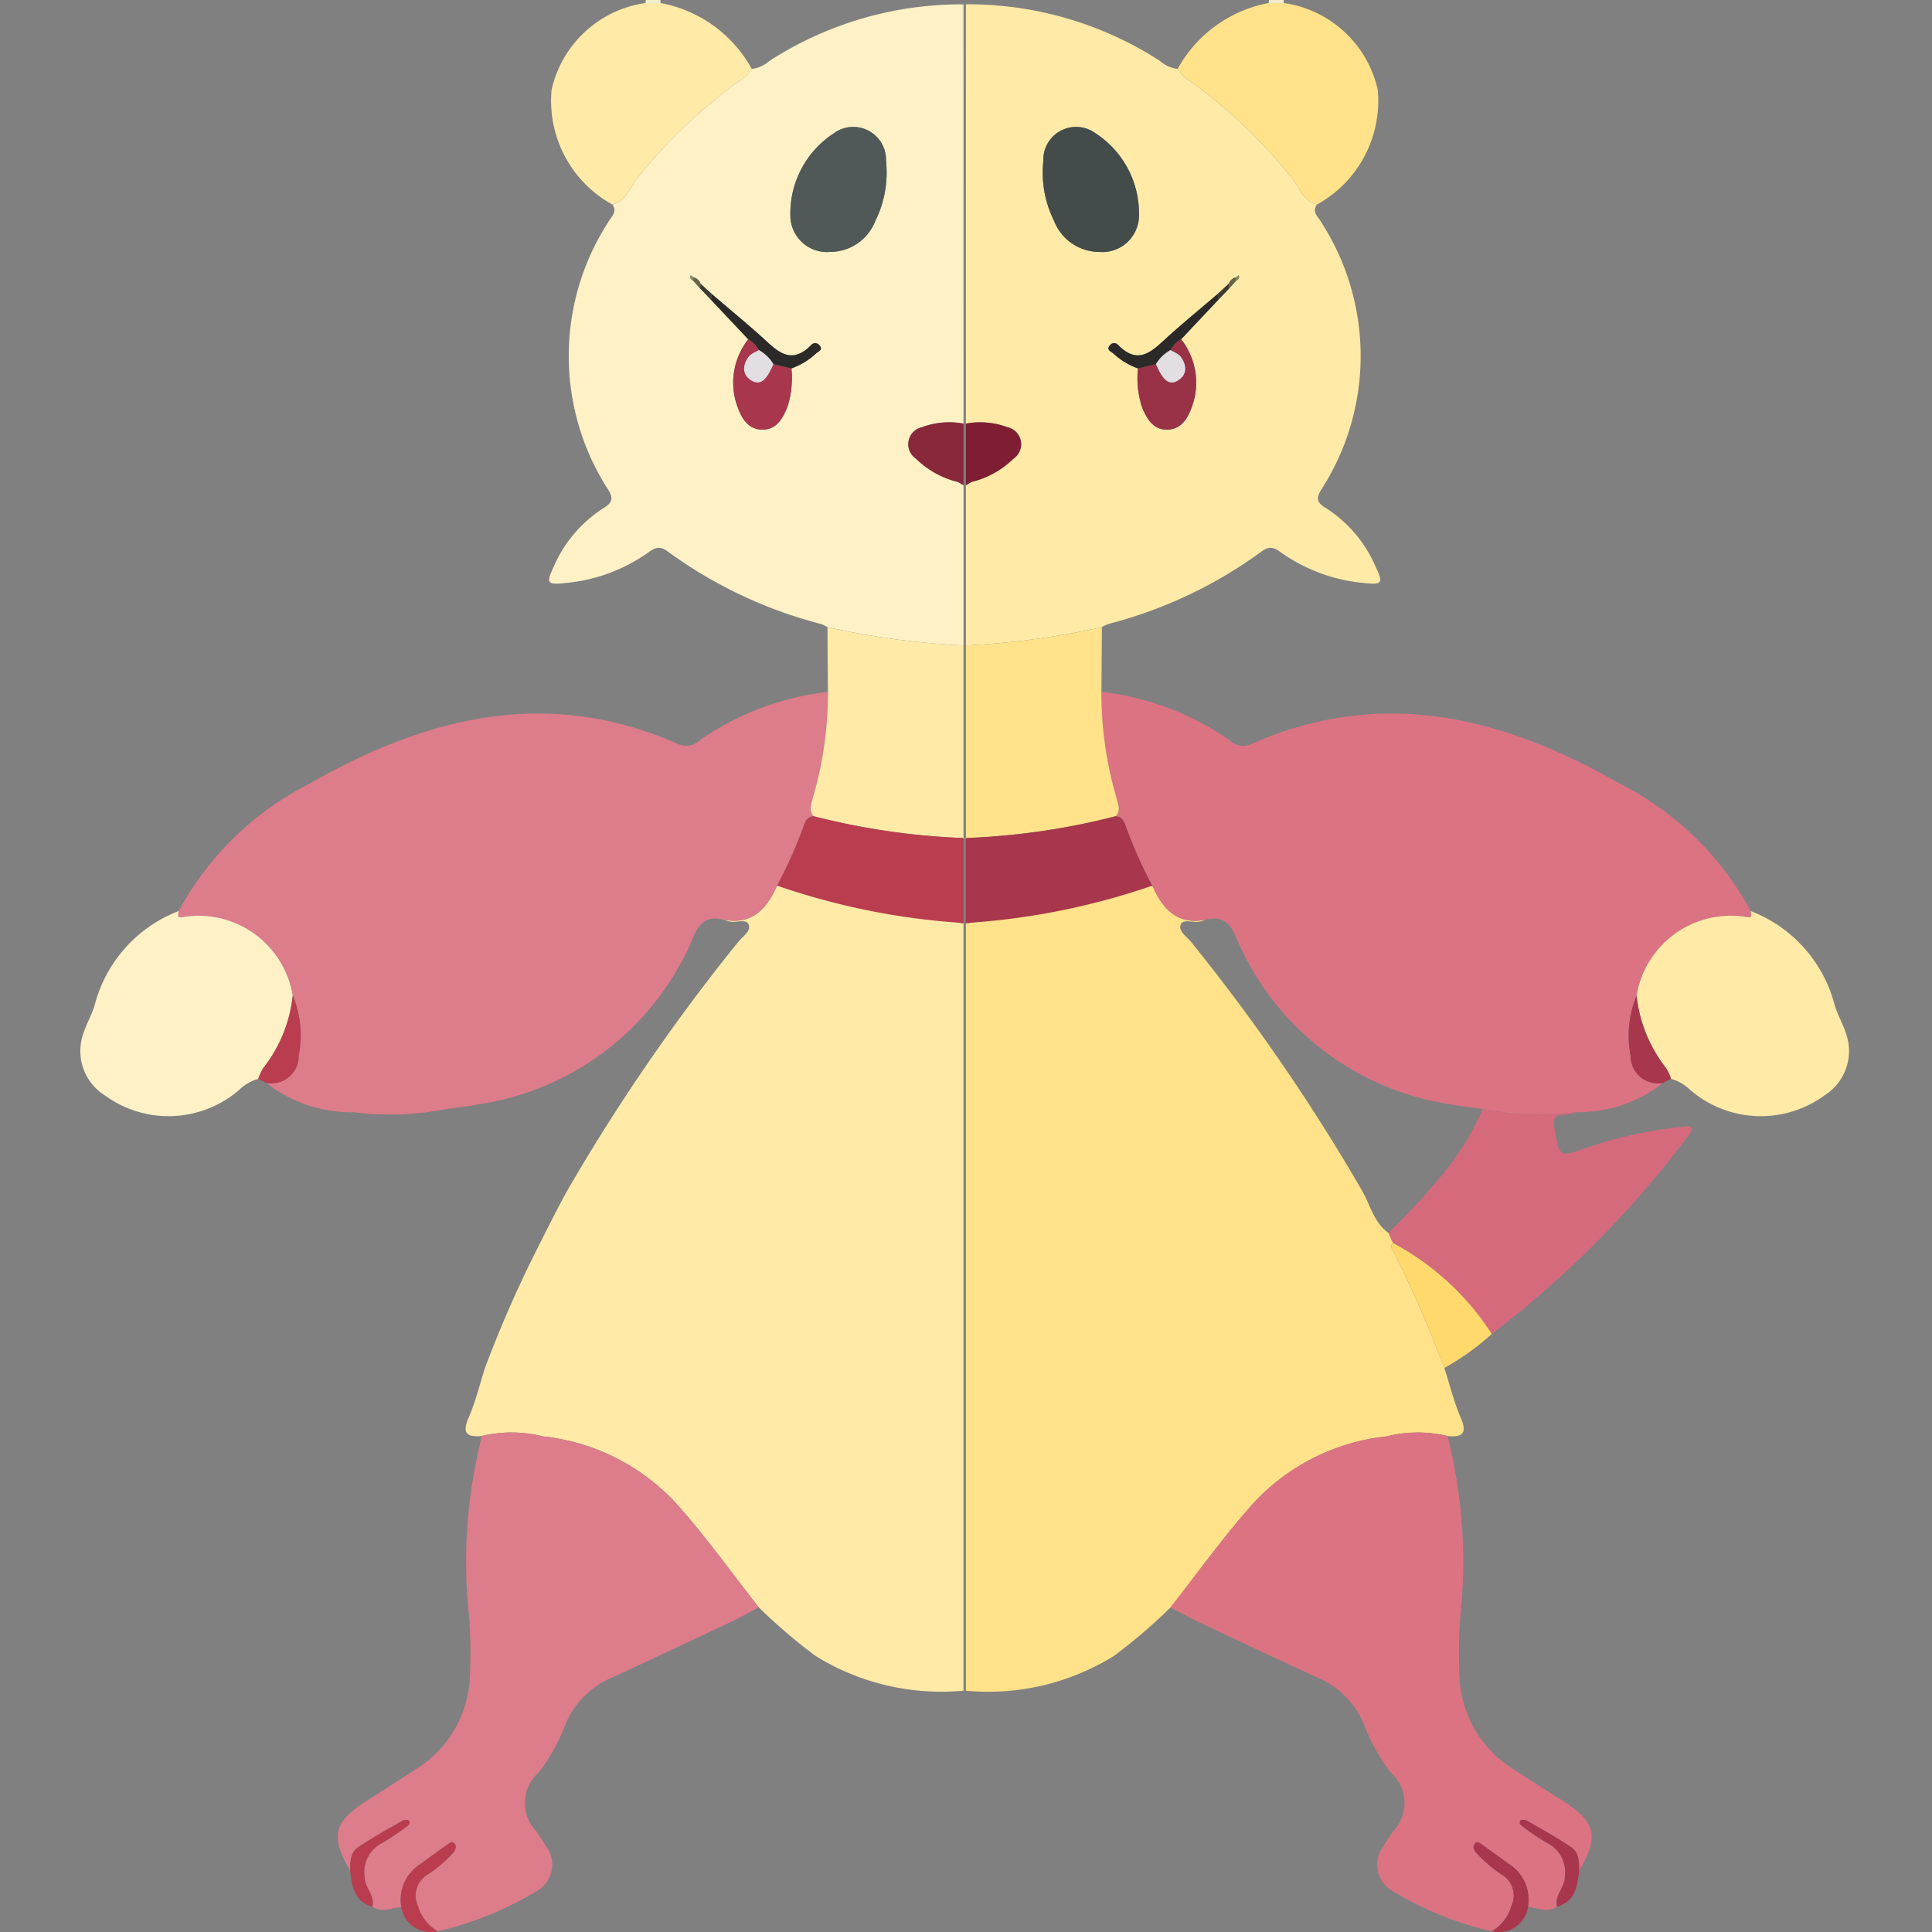 <svg xmlns="http://www.w3.org/2000/svg" viewBox="0 0 32 32"><rect x="0" y="0" width="32" height="32" fill="#808080" stroke="none"/><path d="M21.018 0a.562.562 0 01-.004.05h.25L21.26 0z" fill="#f1efcf"/><path d="M24.194 23.481c-.114-.264-.182-.548-.271-.824a19.766 19.766 0 00-.833-1.91c-.024-.047-.08-.1-.017-.16L23 20.423c-.244-.172-.304-.464-.44-.702a32.353 32.353 0 00-2.832-4.12c-.072-.09-.221-.178-.169-.293.041-.09.202-.022.308-.042a1.083 1.083 0 00.112-.034c-.478.098-.72-.176-.893-.562.002.01-3.019.625-3.02.615h-.001c-.023 0-.045.008-.067.007v12.713h.01a3.958 3.958 0 002.446-.58 9.267 9.267 0 00.934-.801c.446-.568.867-1.157 1.345-1.696a3.509 3.509 0 012.23-1.136 2.124 2.124 0 011.012-.007c.246.025.332-.041.22-.303z" fill="#ffe28a"/><path d="M22.784 9.385a2.165 2.165 0 00-.828-.973c-.152-.092-.157-.169-.067-.309a4.084 4.084 0 00-.005-4.422c-.05-.091-.161-.168-.07-.293-.232-.058-.29-.283-.417-.44a8.592 8.592 0 00-1.68-1.602.567.567 0 01-.212-.204.547.547 0 01-.294-.134 5.856 5.856 0 00-3.202-.937h-.011v6.945h.012v-.001a1.281 1.281 0 01.674.06.288.288 0 01.103.52 1.495 1.495 0 01-.701.388l-.08.051-.008-.003v2.654h.008l.003.005a13.272 13.272 0 002.242-.303.621.621 0 01.108-.052 7.456 7.456 0 002.544-1.206c.13-.095.21-.055.317.023a2.816 2.816 0 001.368.504c.312.033.325.004.196-.271zm-4.577-5.212a.806.806 0 01-.748-.513 1.799 1.799 0 01-.178-.995.543.543 0 01.865-.457 1.584 1.584 0 01.718 1.398.607.607 0 01-.657.567zm2.268.476l-.116.128-.18.188-.616.655a1.16 1.16 0 01.173 1.133c-.067.182-.172.355-.394.363-.24.009-.344-.176-.424-.364a1.566 1.566 0 01-.07-.65 1.183 1.183 0 01-.409-.248c-.036-.033-.123-.059-.056-.134a.088.088 0 01.135-.009c.345.358.579.089.83-.138.267-.24.546-.47.82-.703l.185-.171a.163.163 0 01.122-.107l.039-.033c.024.046-.002.07-.039.09z" fill="#ffeaa7"/><path d="M26.832 12.981c-1.948-1.114-3.953-1.614-6.117-.653a.321.321 0 01-.353-.071 4.677 4.677 0 00-2.119-.799 6.156 6.156 0 00.25 1.756c.026.107.076.207-.014.305.124.012.15.113.182.206a7.302 7.302 0 00.425.944c.172.386.415.66.893.562.266-.059.389.042.5.306a4.583 4.583 0 003.576 2.758c.166.033.336.05.504.073a4.804 4.804 0 001.544.054 2.277 2.277 0 001.443-.486.452.452 0 01-.538-.451 1.722 1.722 0 01.099-.994 1.582 1.582 0 011.817-1.303c.116.027.076-.045.074-.098a5.064 5.064 0 00-2.166-2.109zm-.949 16.846c-.27-.172-.542-.344-.81-.52a1.89 1.89 0 01-.9-1.55 7.743 7.743 0 01.015-.991 8.48 8.48 0 00-.213-2.982 2.124 2.124 0 00-1.011.007 3.509 3.509 0 00-2.231 1.136c-.478.539-.899 1.128-1.345 1.696.16.084.317.173.48.25q.981.464 1.965.92a1.423 1.423 0 01.771.802 3.111 3.111 0 00.427.76.675.675 0 01.04.98c-.054.086-.114.167-.164.254a.503.503 0 00.162.736 5.68 5.68 0 001.638.664.717.717 0 00.324-.415.408.408 0 00-.13-.508 2.137 2.137 0 01-.457-.385c-.031-.043-.054-.091-.022-.137.04-.06.086-.02.126.008.146.105.292.209.436.316a.7.7 0 01.325.718c.16.012.322.103.482-.005-.051-.188.129-.313.127-.5a.536.536 0 00-.277-.547 3.741 3.741 0 01-.399-.265c-.037-.026-.092-.058-.062-.113.01-.016.079-.018.107-.002.25.144.506.283.744.447.123.084.125.242.126.385.332-.573.276-.808-.274-1.159z" fill="#db7383"/><path d="M27.86 18.665a6.816 6.816 0 00-1.58.347c-.456.158-.45.154-.532-.311-.03-.17 0-.247.184-.237a.603.603 0 00.171-.042 4.804 4.804 0 01-1.544-.054 4.68 4.68 0 01-.864 1.312c-.212.263-.462.496-.695.742l.073.165a4.422 4.422 0 011.636 1.507 16.794 16.794 0 003.251-3.277c.03-.038.073-.099.06-.125-.03-.062-.105-.032-.16-.027z" fill="#d56a7d"/><path d="M30.38 16.617a2.282 2.282 0 00-1.382-1.527c.002.053.042.125-.074.098a1.582 1.582 0 00-1.817 1.303 2.342 2.342 0 00.484 1.194.819.819 0 01.087.184.735.735 0 01.31.177 1.788 1.788 0 002.23.098.867.867 0 00.358-1.024c-.053-.171-.153-.33-.196-.503z" fill="#ffeaa7"/><path d="M18.493 13.214a6.156 6.156 0 01-.25-1.756l.008-1.07a13.272 13.272 0 01-2.242.302l-.003-.004h-.008v3.21l.013.001-.006-.017a11.708 11.708 0 002.474-.36c.09-.1.04-.199.014-.306zM21.264.05h-.25a2.177 2.177 0 00-1.509 1.092.567.567 0 00.212.203 8.592 8.592 0 011.68 1.603c.128.157.185.382.416.44a1.962 1.962 0 001.007-1.901A1.863 1.863 0 0021.264.05z" fill="#ffe28a"/><path d="M23.073 20.588c-.063.06-.007.112.017.158a19.766 19.766 0 01.833 1.911 4.133 4.133 0 00.786-.563 4.422 4.422 0 00-1.636-1.506z" fill="#ffd96c"/><path d="M27.107 16.491a1.722 1.722 0 00-.099.994.452.452 0 00.538.451l.132-.067a.819.819 0 00-.087-.184 2.342 2.342 0 01-.484-1.194zm-2.122 14.377c-.145-.107-.291-.211-.437-.316-.04-.029-.086-.067-.126-.008-.032.046-.01.094.022.137a2.137 2.137 0 00.457.385.408.408 0 01.13.508.717.717 0 01-.324.415.493.493 0 00.602-.403.7.7 0 00-.324-.718zm.302-.714c-.028-.016-.098-.014-.107.002-.03.055.025.087.062.113a3.741 3.741 0 00.399.265.536.536 0 01.277.547c.002.187-.178.312-.127.5.3-.089.336-.34.366-.595-.001-.143-.003-.301-.126-.385-.238-.164-.493-.303-.744-.447zm-6.201-15.485a7.302 7.302 0 01-.425-.944c-.033-.093-.058-.194-.182-.206a11.708 11.708 0 01-2.474.361l.002.005-.01.01v1.396c.025.001.068-.007.091-.007v-.002a11.704 11.704 0 002.998-.613z" fill="#a8364c"/><path d="M18.146 2.208a.543.543 0 00-.865.457 1.799 1.799 0 00.178.995.806.806 0 00.748.513.607.607 0 00.657-.567 1.584 1.584 0 00-.718-1.398z" fill="#434c4b"/><path d="M19.389 5.798c.057.037.132.061.169.113.096.135.112.289-.043.388-.144.093-.236-.012-.304-.134-.023-.043-.043-.088-.065-.132l-.298.069a1.566 1.566 0 00.07.65c.08.188.184.373.424.364.222-.008.327-.181.394-.363a1.16 1.16 0 00-.172-1.133.418.418 0 00-.175.178z" fill="#993147"/><path d="M16.684 7.076a1.289 1.289 0 00-.68-.061h-.006v1.016l.008.003.08-.05a1.495 1.495 0 00.701-.388.288.288 0 00-.103-.52z" fill="#7f1e32"/><path d="M19.348 5.573c-.251.227-.485.496-.83.138a.088.088 0 00-.135.009c-.067.076.02.1.056.134a1.183 1.183 0 00.409.248l.298-.07a.634.634 0 01.243-.234.418.418 0 01.174-.178l.617-.655-.013-.095c-.273.234-.552.463-.82.703z" fill="#2b2a28"/><path d="M20.167 4.87l.013.095.18-.188-.007-.078-.186.17z" fill="#3b3b32"/><path d="M20.353 4.699l.006.078.116-.128a.22.22 0 010-.057.163.163 0 00-.122.107z" fill="#676549"/><path d="M20.475 4.592a.22.22 0 000 .057c.037-.02.063-.044.039-.09z" fill="#8e8b5f"/><path d="M19.389 5.798a.634.634 0 00-.243.235c.022.043.042.089.065.132.068.122.16.227.304.134.155-.1.139-.253.043-.388-.037-.052-.112-.076-.17-.113z" fill="#e2dee1"/><path d="M10.938 0c0 .017.002.033.005.05h-.251l.004-.05z" fill="#f1efcf"/><path d="M7.762 23.481c.114-.264.183-.548.271-.824a19.766 19.766 0 01.833-1.91c.024-.047.394-.789.53-1.027a32.354 32.354 0 012.832-4.12c.072-.09.222-.178.17-.293-.042-.09-.203-.022-.309-.042a1.084 1.084 0 01-.112-.034c.478.098.721-.176.894-.562-.002.01 3.018.625 3.02.615.023 0 .045.008.068.007v12.713h-.011a3.958 3.958 0 01-2.445-.58 9.265 9.265 0 01-.935-.801c-.446-.568-.867-1.157-1.345-1.696a3.509 3.509 0 00-2.23-1.136 2.124 2.124 0 00-1.011-.007c-.247.025-.333-.041-.22-.303z" fill="#ffeaa7"/><path d="M9.368 9.656a2.816 2.816 0 001.368-.504c.108-.078.188-.118.317-.023a7.456 7.456 0 002.544 1.206.621.621 0 01.108.052 13.272 13.272 0 002.243.303l.003-.004h.008V8.03l-.009.003-.08-.05a1.495 1.495 0 01-.7-.388.288.288 0 01.102-.52 1.281 1.281 0 01.675-.061l.012.001V.072h-.011l-.001 6.92V.072a5.856 5.856 0 00-3.201.936.547.547 0 01-.295.134.567.567 0 01-.212.203 8.593 8.593 0 00-1.68 1.603c-.127.157-.185.382-.416.44.09.125-.021.202-.07.293a4.084 4.084 0 00-.005 4.422c.09.14.084.217-.067.31a2.165 2.165 0 00-.829.972c-.128.275-.116.304.196.271zm3.724-6.05a1.584 1.584 0 01.719-1.398.543.543 0 01.864.457 1.799 1.799 0 01-.177.995.806.806 0 01-.749.513.607.607 0 01-.657-.567zm-1.65.953l.04.033a.163.163 0 01.121.107l.186.17c.274.235.552.464.82.704.25.227.484.496.83.138a.088.088 0 01.134.009c.067.075-.02.1-.056.134a1.183 1.183 0 01-.408.248 1.566 1.566 0 01-.071.65c-.08.188-.183.373-.423.364-.222-.008-.328-.181-.394-.363a1.16 1.16 0 01.172-1.133l-.617-.655-.179-.188-.116-.128c-.036-.02-.063-.044-.038-.09z" fill="#fef1c6"/><path d="M5.125 12.981c1.947-1.114 3.953-1.614 6.116-.653a.321.321 0 00.353-.071 4.677 4.677 0 012.12-.799 6.157 6.157 0 01-.25 1.756c-.027.107-.076.207.014.305-.125.012-.15.113-.183.206a7.302 7.302 0 01-.424.944c-.173.386-.416.66-.894.562-.266-.059-.389.042-.5.306a4.583 4.583 0 01-3.575 2.758c-.167.033-.337.05-.505.073a4.804 4.804 0 01-1.544.054 2.277 2.277 0 01-1.443-.486.452.452 0 00.538-.451 1.722 1.722 0 00-.098-.994 1.582 1.582 0 00-1.818-1.303c-.115.027-.076-.045-.073-.098a5.064 5.064 0 012.166-2.109zm.948 16.846c.27-.172.542-.344.81-.52a1.89 1.89 0 00.9-1.55 7.741 7.741 0 00-.015-.991 8.48 8.48 0 01.214-2.982 2.124 2.124 0 011.01.007 3.509 3.509 0 012.231 1.136c.478.539.899 1.128 1.345 1.696-.16.084-.317.173-.48.25q-.98.464-1.965.92a1.423 1.423 0 00-.771.802 3.112 3.112 0 01-.427.76.675.675 0 00-.039.98c.054.086.114.167.164.254a.503.503 0 01-.163.736 5.68 5.68 0 01-1.637.664.717.717 0 01-.325-.415.408.408 0 01.13-.508 2.137 2.137 0 00.457-.385c.032-.043.054-.091.023-.137-.04-.06-.086-.02-.127.008-.145.105-.292.209-.436.316a.7.7 0 00-.325.718c-.16.012-.322.103-.481-.005.05-.188-.13-.313-.127-.5a.536.536 0 01.276-.547 3.742 3.742 0 00.4-.265c.036-.026.092-.058.061-.113-.009-.016-.078-.018-.106-.002-.251.144-.506.283-.745.447-.122.084-.125.242-.126.385-.331-.573-.276-.808.274-1.159z" fill="#dd7c8a"/><path d="M1.576 16.617a2.282 2.282 0 011.383-1.527c-.003.053-.042.125.073.098a1.582 1.582 0 011.817 1.303 2.342 2.342 0 01-.484 1.194.819.819 0 00-.087.184.735.735 0 00-.31.177 1.788 1.788 0 01-2.23.098.867.867 0 01-.358-1.024c.053-.171.153-.33.196-.503z" fill="#fef1c6"/><path d="M13.463 13.214a6.157 6.157 0 00.25-1.756l-.008-1.07a13.272 13.272 0 002.243.302l.002-.004h.009v3.21l-.014.001.007-.017a11.708 11.708 0 01-2.474-.36c-.09-.1-.04-.199-.015-.306zM10.692.05h.25a2.177 2.177 0 011.51 1.092.567.567 0 01-.213.203 8.593 8.593 0 00-1.68 1.603c-.127.157-.185.382-.416.44a1.962 1.962 0 01-1.007-1.901A1.863 1.863 0 0110.692.05z" fill="#ffeaa7"/><path d="M4.85 16.491a1.722 1.722 0 01.098.994.452.452 0 01-.538.451l-.132-.067a.819.819 0 01.087-.184 2.342 2.342 0 00.484-1.194zm2.122 14.377c.144-.107.29-.211.436-.316.04-.029.087-.067.127-.008.031.046.009.094-.023.137a2.137 2.137 0 01-.456.385.408.408 0 00-.131.508.717.717 0 00.325.415.493.493 0 01-.603-.403.7.7 0 01.325-.718zm-.302-.714c.028-.016.097-.014.106.002.03.055-.025.087-.062.113a3.742 3.742 0 01-.399.265.536.536 0 00-.276.547c-.002.187.178.312.127.5-.3-.089-.337-.34-.367-.595.001-.143.004-.301.126-.385.239-.164.494-.303.745-.447zm6.2-15.485a7.302 7.302 0 00.425-.944c.033-.093.058-.194.183-.206a11.708 11.708 0 002.474.361l-.002.005.009.01v1.396c-.024.001-.067-.007-.091-.007v-.002a11.704 11.704 0 01-2.997-.613z" fill="#b93d4f"/><path d="M13.81 2.208a.543.543 0 01.865.457 1.799 1.799 0 01-.177.995.806.806 0 01-.749.513.607.607 0 01-.657-.567 1.584 1.584 0 01.719-1.398z" fill="#505957"/><path d="M12.568 5.798c-.058.037-.133.061-.17.113-.096.135-.112.289.043.388.145.093.237-.012.304-.134.024-.043.044-.088.065-.132l.299.069a1.566 1.566 0 01-.071.65c-.08.188-.183.373-.424.364-.221-.008-.327-.181-.393-.363a1.16 1.16 0 01.172-1.133.418.418 0 01.175.178z" fill="#a8364c"/><path d="M15.272 7.076a1.289 1.289 0 01.68-.061h.007v1.016l-.009.003-.08-.05a1.495 1.495 0 01-.7-.388.288.288 0 01.102-.52z" fill="#89283b"/><path d="M12.609 5.573c.25.227.484.496.83.138a.088.088 0 01.134.009c.067.076-.02.1-.056.134a1.183 1.183 0 01-.408.248l-.299-.07a.634.634 0 00-.242-.234.418.418 0 00-.175-.178l-.617-.655.013-.095c.274.234.552.463.82.703z" fill="#2b2a28"/><path d="M11.789 4.87l-.013.095-.179-.188.006-.078.186.17z" fill="#3b3b32"/><path d="M11.603 4.699l-.006.078-.116-.128a.22.22 0 000-.057.163.163 0 01.122.107z" fill="#676549"/><path d="M11.481 4.592a.22.22 0 010 .057c-.036-.02-.063-.044-.038-.09z" fill="#8e8b5f"/><path d="M12.568 5.798a.634.634 0 01.242.235c-.021.043-.041.089-.065.132-.067.122-.16.227-.304.134-.155-.1-.139-.253-.043-.388.037-.052.112-.076.17-.113z" fill="#e2dee1"/></svg>